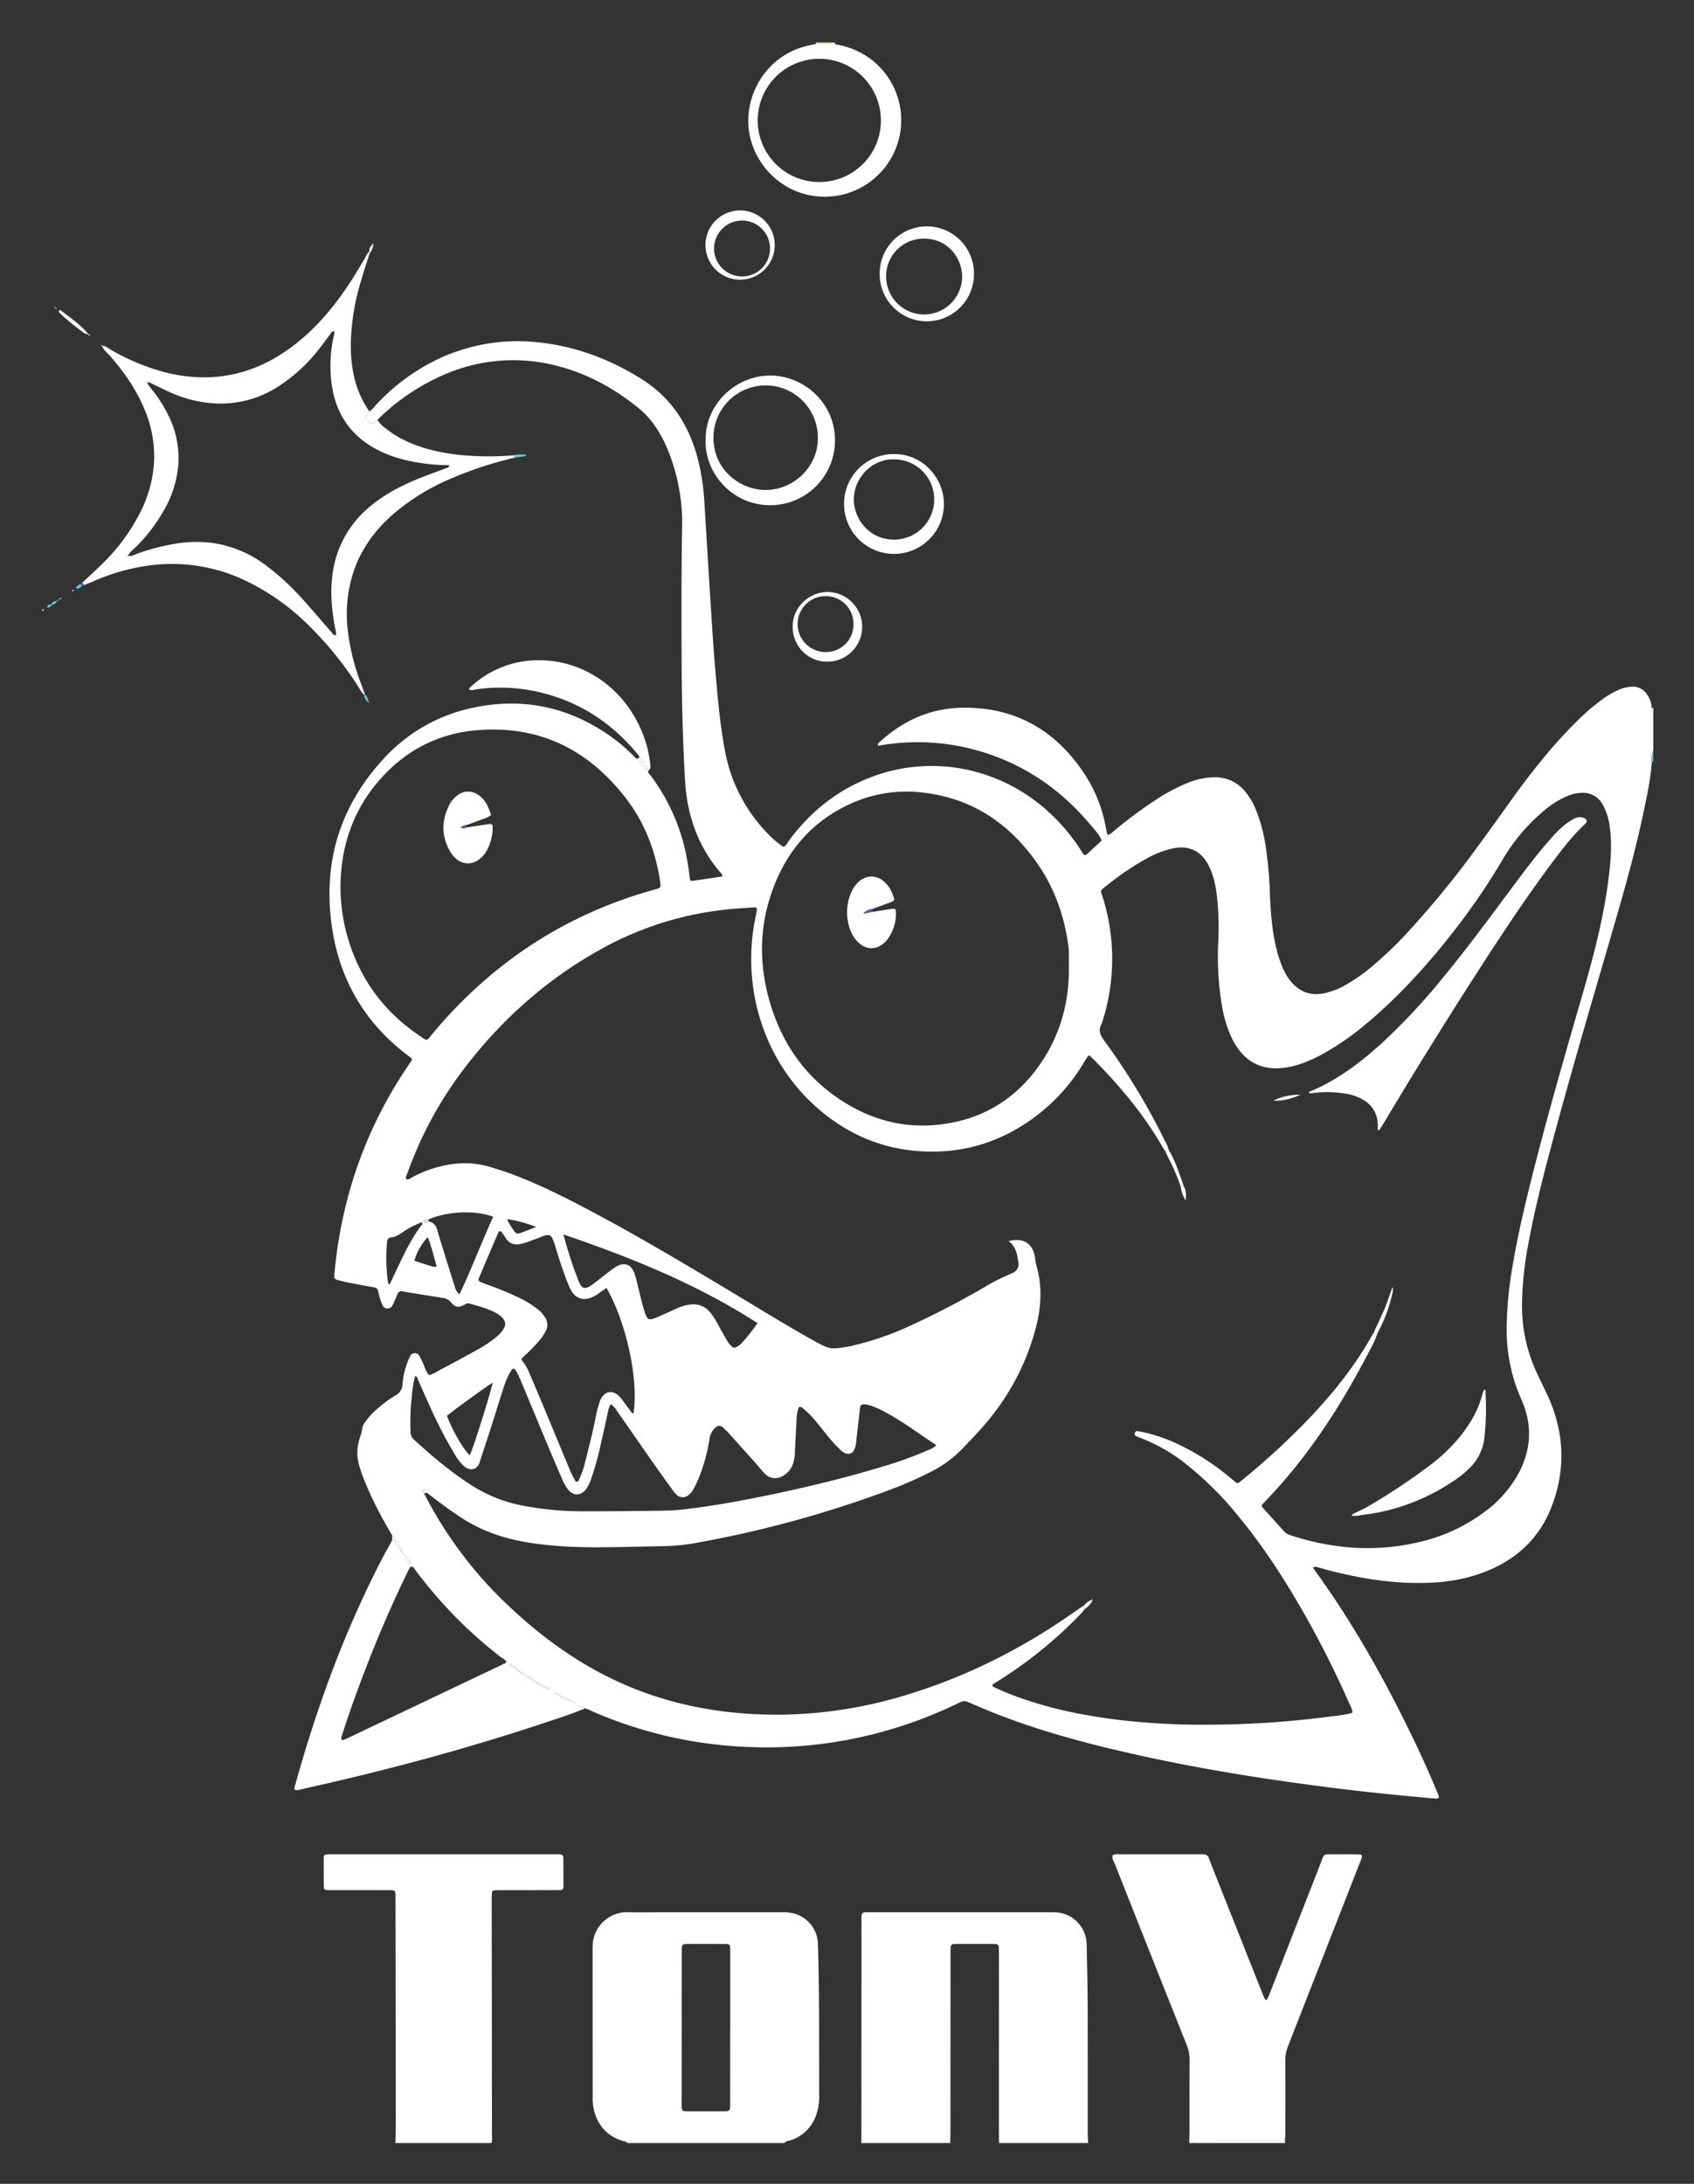 <svg id="Layer_1" data-name="Layer 1" xmlns="http://www.w3.org/2000/svg" viewBox="0 0 841.72 1084.72"><rect x="0" y="0" width="841.72" height="1084.72" fill="#333333" stroke="none"/><defs><style>.cls-1{fill:#fff;}.cls-2{fill:#e8eeae;}.cls-3{fill:#64c8db;}.cls-4{fill:#66cbde;}.cls-5{fill:#425eab;}.cls-6{fill:#feffff;}</style></defs><g id="背景"><path class="cls-1" d="M322.145,382.734c-.304,1.367.842,2.039,1.477,2.9A99.234,99.234,0,0,1,339.989,420.259a125.213,125.213,0,0,1,2.673,15.351c.254,1.998.362,2.066,2.074,1.824,4.688-.663,9.37-1.373,14.024-2.06.378-.947-.309-1.394-.751-1.911-11.129-13.014-16.536-28.277-17.567-45.193-1.38-22.655-1.741-45.341-1.795-68.032-.046-19.366-.072-38.731.282-58.097a95.927,95.927,0,0,0-7.206-38.916,63.915,63.915,0,0,0-5.879-11.072,42.768,42.768,0,0,0-8.712-9.576c-12.058-9.747-25.385-17.06-40.467-20.882a85.699,85.699,0,0,0-56.742,4.739,107.544,107.544,0,0,0-32.379,22.081q-.65.51-1.302,1.023c-1.481,1.17-1.876,1.151-3.225-.16-1.503-1.461-1.516-1.664-.314-3.605.294-.475.55-.974.823-1.463,1.46-.75,2.315-2.138,3.394-3.278a102.067,102.067,0,0,1,29.3-21.985,92.442,92.442,0,0,1,50.887-9.039c18.761,1.909,35.888,8.345,51.748,18.32,14.397,9.054,23.137,22.26,27.571,38.497a108.852,108.852,0,0,1,3.538,22.203q1.552,25.742,3.187,51.48c.635,9.948,1.236,19.901,2.075,29.833,1.216,14.389,2.35,28.8,5.092,43.005a79.102,79.102,0,0,0,21.02,40.559,45.077,45.077,0,0,0,7.933,6.755c1.464-.579,1.954-2.031,2.775-3.145,9.987-13.559,22.547-23.906,38.115-30.437,30.039-12.602,64.232-6.938,89.164,14.693A95.023,95.023,0,0,1,536.865,422.009c.47.726.899,1.482,1.41,2.178a.961.961,0,0,0,1.463.303,7.186,7.186,0,0,0,.685-.529q3.484-3.213,6.959-6.435c-1.185-3.174-3.589-5.506-5.692-8.008-15.694-18.679-35.177-31.453-58.904-37.515a109.37,109.37,0,0,0-45.11-1.813c-.506.082-1.027.396-1.53-.021-.029-.849.598-1.292,1.116-1.765,11.527-10.528,25.03-16.59,40.682-16.863,26.45-.462,46.629,11.141,61.049,33.049a71.577,71.577,0,0,1,10.45,26.402c.233,1.238.562,2.459.863,3.759,1.57-.306,2.395-1.374,3.368-2.168a232.094,232.094,0,0,1,20.515-15.229A90.805,90.805,0,0,1,589.422,389.164a36.964,36.964,0,0,1,14.285-3.101,19.044,19.044,0,0,1,15.094,7.22,33.799,33.799,0,0,1,5.069,8.534A80.197,80.197,0,0,1,629.042,421.44a205.903,205.903,0,0,1,1.975,22.869c.357,9.096,1.061,18.17,3.246,27.057a53.387,53.387,0,0,0,3.681,10.613,26.398,26.398,0,0,0,4.007,6.152c4.333,4.849,9.707,6.531,16.034,5.249a38.034,38.034,0,0,0,11.209-4.475,86.388,86.388,0,0,0,12.042-8.452,188.463,188.463,0,0,0,17.879-17.024,469.166,469.166,0,0,0,34.336-41.866c6.017-8.125,11.884-16.363,17.776-24.579,9.697-13.521,20.022-26.516,31.833-38.274a109.607,109.607,0,0,1,12.402-10.813,43.064,43.064,0,0,1,8.924-5.279,17.403,17.403,0,0,1,6.695-1.536,8.301,8.301,0,0,1,7.304,3.89,12.028,12.028,0,0,1,2.333,6.861,3.103,3.103,0,0,0,.786,3.176v17.346c-.532,1.862-1.17,3.71-.739,5.696-.498,8.392-2.279,16.585-3.987,24.776-4.627,22.196-10.997,43.936-17.337,65.685-9.77,33.517-19.625,67.011-28.644,100.742-4.249,15.893-8.299,31.838-11.282,48.028A173.459,173.459,0,0,0,756.25,647.822a78.901,78.901,0,0,0,6.968,33.213c1.775,3.945,3.77,7.792,5.592,11.716,8.52,18.353,9.383,37.105,2.027,55.927-6.436,16.468-18.744,27.071-35.257,32.901a83.971,83.971,0,0,1-23.306,4.485c-17.035.97-33.693-1.464-50.159-5.59-2.518-.631-5.007-1.373-7.516-2.039a2.183,2.183,0,0,0-2.163.173c.391.616.737,1.232,1.149,1.8,18.359,25.329,33.66,52.459,47.328,80.545,4.42,9.083,8.643,18.258,12.516,27.591.332.799.708,1.58,1.024,2.385.875,2.233.629,2.591-1.605,2.397-16.398-1.42-32.774-3.062-49.105-5.103-31.513-3.94-62.882-8.801-93.936-15.515-24.693-5.339-49.134-11.612-72.781-20.65-4.848-1.853-9.621-3.906-14.397-5.942-3.545-1.511-3.526-1.573-7.2.198q-9.751,4.701-19.916,8.421a217.693,217.693,0,0,1-90.659,12.616,213.501,213.501,0,0,1-70.694-17.385,12.561,12.561,0,0,0-4.042-1.451q-.413-.477-.827-.955-1.735-.865-3.466-1.736a2.056,2.056,0,0,0-1.733-.868,2.138,2.138,0,0,0-1.702-.881c-.671-.903-1.67-.805-2.619-.86q-.427-.426-.852-.854a2.076,2.076,0,0,0-1.75-.89,3.84,3.84,0,0,0-.599-.557.405.405,0,0,0-.653.273c-.018.068.157.239.273.283a7.182,7.182,0,0,0,.802.212,2.152,2.152,0,0,0,1.775.834q.434.418.868.839c.649.941,1.659.833,2.61.895a2.109,2.109,0,0,0,1.694.889q1.735.868,3.474,1.727a2.187,2.187,0,0,0,1.735.866q.039.701.078,1.402c-6.658,2.772-13.538,4.917-20.374,7.18-35.049,11.602-70.622,21.317-106.596,29.583q-6.742,1.549-13.491,3.068c-.678.152-1.379.2-1.865.268-.89-.564-.622-1.171-.481-1.68,10.942-39.582,24.966-77.979,44.021-114.437,1.402-2.683,2.924-5.303,4.39-7.951q.848.017,1.697.033c-.109,1.329.176,2.393,1.742,2.595-.06.751-.065,1.474.855,1.742a1.791,1.791,0,0,0,.845,1.75.991.991,0,0,0,.881.872c.074.508.264.898.876.855-.083,1.306.243,2.341,1.725,2.612l.324,2.694c-7.478,14.966-14.138,30.295-20.275,45.854-4.76,12.067-9.223,24.242-13.19,36.596a20.504,20.504,0,0,0-.64,2.061,1.977,1.977,0,0,0,.121,1.21c.243.481.759.244,1.11.101,1.066-.434,2.115-.914,3.155-1.408q27.132-12.897,54.26-25.803,11.508-5.472,23.018-10.941c.107-.074.303-.146.305-.223a3.592,3.592,0,0,0-.103-.693.448.448,0,0,1-.425-.47l.002-.021a1.145,1.145,0,0,0-.51-.398,20.545,20.545,0,0,1-1.822-1.134,223.893,223.893,0,0,1-19.27-16.736,233.953,233.953,0,0,1-24.37-28.088,3.787,3.787,0,0,0-1.739-2.55,4.77,4.77,0,0,0-1.724-2.61,1.057,1.057,0,0,0-.879-.857c-.085-.5-.272-.896-.878-.87.038-.742-.013-1.44-.852-1.756a2.115,2.115,0,0,0-.852-1.749,4.472,4.472,0,0,0-1.745-2.591c-.255-1.048-.492-2.108-1.598-2.641a196.391,196.391,0,0,1-13.063-25.401,90.561,90.561,0,0,1-3.235-8.934,22.728,22.728,0,0,1-.149-12.835c.567-2.075,1.441-4.049,1.619-6.255a6.649,6.649,0,0,1,1.329-2.679,31.587,31.587,0,0,1,5.772-6.429,61.175,61.175,0,0,1,9.379-6.964,6.334,6.334,0,0,0,3.475-5.467,37.077,37.077,0,0,1,3.31-12.935,9.487,9.487,0,0,1,.749-1.538,2.604,2.604,0,0,1,4.115-.079,37.008,37.008,0,0,1,1.739,3.466c1.135,2.131,1.488,4.66,3.284,6.453,2.278-.518,4.159-1.891,6.174-2.951q8.813-4.632,17.524-9.455a60.547,60.547,0,0,0,9.703-6.498,14.442,14.442,0,0,0,3.911-4.575,3.974,3.974,0,0,0-.457-4.466,12.216,12.216,0,0,0-4.466-3.348c-3.891-1.967-8.093-3.032-12.255-4.215a3.127,3.127,0,0,0-2.426.51c-3.177,1.621-4.472,1.484-6.829-1.097a5.881,5.881,0,0,0-3.584-2.133q-10.263-1.611-20.509-3.33a1.935,1.935,0,0,0-2.404,1.252c-.629,1.457-1.293,2.899-1.916,4.359-.641,1.502-1.302,2.996-3.312,2.859-1.762-.121-2.345-1.475-2.796-2.893a35.616,35.616,0,0,1-1.589-5.379c-.248-1.65-1.047-2.064-2.511-2.305-4.411-.726-8.801-1.59-13.192-2.436-1.273-.245-2.533-.573-3.781-.925-2.58-.728-2.534-.742-2.267-3.605a222.917,222.917,0,0,1,10.036-49.133,214.056,214.056,0,0,1,26.012-53.123c.807-1.196,1.603-2.4,2.379-3.562.016-1.11-.863-1.457-1.517-1.946-21.285-15.905-34.033-37.083-38.05-63.247-4.841-31.537,3.132-59.616,24.575-83.429a83.189,83.189,0,0,1,45.7-26.469c25.46-5.296,48.681.033,69.618,15.419A88.83,88.83,0,0,1,315.072,375.708a3.619,3.619,0,0,0,1.697,1.267c.598.138.704-.357,1.019-.586l.054-.214c-.386.273-.957.363-.806,1.089a1.444,1.444,0,0,0,1.632,1.226l.052-.008-.049-.074c-.204,1.167.462,2.089,1.5,2.049.112-.004.218-.168.326-.258l-.078-.104c-.628.88-.426,1.299.906,1.873l-.082-.111c-.022.686.071,1.253.994.965Zm-65.062,446.779.866.84a2.045,2.045,0,0,0,1.736.893q.432.421.864.842a2.265,2.265,0,0,0,1.685.942,2.218,2.218,0,0,0,1.786.816q.427.425.855.851a2.021,2.021,0,0,0,1.747.883l.862.845a2.231,2.231,0,0,0,1.694.931,2.435,2.435,0,0,0,1.734.867,2.195,2.195,0,0,0,1.775.835l.479.305-.312-.474a2.13,2.13,0,0,0-1.754-.891,2.097,2.097,0,0,0-1.728-.875,2.03,2.03,0,0,0-1.733-.854l-.853-.854a2.024,2.024,0,0,0-1.746-.884q-.429-.424-.858-.848a2.089,2.089,0,0,0-1.741-.902,2.012,2.012,0,0,0-1.733-.853l-.849-.857a1.994,1.994,0,0,0-1.753-.877q-.423-.429-.845-.859l-.864-.869a2.083,2.083,0,0,0-1.749-.885q-.431-.441-.863-.88l-.513-.295.303.506.89.853a2.075,2.075,0,0,0,1.74.894Q256.643,829.087,257.083,829.513ZM210.345,740.099c-.18-.369-.3-.415-.309-.136-.001.031.221.068.339.103a1.234,1.234,0,0,0,.334,1.664c.322.646.633,1.297.966,1.937A204.37,204.37,0,0,0,254.187,799.036c13.912,12.95,29.041,24.188,45.977,32.903,27.278,14.036,56.458,19.877,86.912,19.766a220.426,220.426,0,0,0,63.485-9.882c30.236-9.181,58.005-23.318,83.78-41.501,1.411-.995,2.868-1.924,4.303-2.884l.312,1.853c-.642.77-1.241,1.581-1.934,2.304a215.487,215.487,0,0,1-40.17,32.802c-1.097.697-2.211,1.366-3.296,2.081a.796.796,0,0,0,.022,1.39c2.1.956,4.191,1.935,6.328,2.804,18.597,7.564,38.057,11.529,57.908,13.843a357.066,357.066,0,0,0,40.199,2.159,471.958,471.958,0,0,0,62.62-4.021c3.803-.495,7.679-.75,11.383-1.94-.102-1.937-1.055-3.429-1.745-4.989q-9.632-21.803-21.326-42.575c-9.877-17.512-20.709-34.388-33.517-49.932A164.528,164.528,0,0,0,588.706,726.744a83.962,83.962,0,0,0-22.54-12.711,8.553,8.553,0,0,1-1.951-.902,1.192,1.192,0,0,1-.241-1.555,1.02,1.02,0,0,1,.935-.734,6.89,6.89,0,0,1,1.28.168,79.838,79.838,0,0,1,16.899,5.286,119.958,119.958,0,0,1,27.815,17.4c1.008.82,2.019,1.638,3.014,2.474a1.4,1.4,0,0,0,1.942.072c.571-.441,1.124-.906,1.682-1.363A364.204,364.204,0,0,0,647.643,707.473c13.267-13.588,25.258-28.16,34.485-44.859a3.424,3.424,0,0,1,.583-.621q.911.019,1.822.038a48.249,48.249,0,0,1-3.93,8.641C666.436,698.145,649.834,723.933,628.195,746.221c-1.641,1.691-1.618,1.726-.013,3.508,3.191,3.541,6.412,7.056,9.568,10.627a7.079,7.079,0,0,0,3.185,2.118c21.172,6.985,42.648,8.658,64.441,3.427a85.898,85.898,0,0,0,33.071-15.539A57.607,57.607,0,0,0,754.933,731.092c4.196-8.22,5.879-16.849,4.161-26.024a46.509,46.509,0,0,0-3.298-10.28,84.709,84.709,0,0,1-7.161-34.517A188.625,188.625,0,0,1,751.66,628.39c2.523-14.955,5.995-29.708,9.7-44.409,7.656-30.377,16.38-60.457,25.089-90.541,5.503-19.011,10.516-38.136,12.919-57.836.998-8.182,1.658-16.388.505-24.629a29.309,29.309,0,0,0-3.611-11.482,11.009,11.009,0,0,0-10.457-5.692,20.776,20.776,0,0,0-7.526,1.802,45.927,45.927,0,0,0-10.94,6.932,93.11,93.11,0,0,0-20.858,24.715,342.239,342.239,0,0,1-28.512,40.814c-11.753,14.513-24.42,28.154-38.775,40.155a131.352,131.352,0,0,1-22.766,15.74c-6.29,3.321-12.811,5.987-20.016,6.57-8.956.724-16.095-2.478-21.347-9.798a35.559,35.559,0,0,1-3.6-6.41,61.907,61.907,0,0,1-4.107-13.653,146.76,146.76,0,0,1-1.996-33.237,143.167,143.167,0,0,0-.616-21.641c-.605-5.471-1.634-10.857-4.172-15.826-3.706-7.256-9.594-10.131-17.52-8.614a45.257,45.257,0,0,0-12.527,4.669,136.047,136.047,0,0,0-20.482,13.73c-3.776,2.959-3.255,2.111-1.972,6.37a102.197,102.197,0,0,1-.619,62.246c-1.93,3.191-.865,5.691,1.227,8.542a329.608,329.608,0,0,1,30.238,49.972,12.165,12.165,0,0,1,1.658,3.965,1.617,1.617,0,0,1-1.556.963,11.207,11.207,0,0,1-.762-1.049c-9.494-16.716-21.695-31.306-35.2-44.872-.603-.606-1.263-1.157-1.853-1.694-.264.128-.435.155-.501.253-.64.95-1.296,1.892-1.883,2.875a93.192,93.192,0,0,1-22.988,26.261c-18.046,13.973-38.495,20.145-61.207,18.03-18.381-1.712-34.512-9.032-48.399-21.174-26.126-22.842-37.083-57.75-31.577-90.926.402-2.42.948-4.816,1.373-7.232.2-1.139-.253-1.688-1.363-1.601-5.18.406-10.368.656-15.537,1.282a162.891,162.891,0,0,0-57.935,18.093c-29.121,15.623-53.173,37.148-72.766,63.678A189.854,189.854,0,0,0,202.524,582.544c-.37,1.028-1.218,2.028-.592,3.273,1.28.193,2.142-.706,3.115-1.208a63.76,63.76,0,0,1,10.793-4.442c9.197-2.778,18.442-3.315,27.726-.518,3.865,1.164,7.723,2.388,11.496,3.817,14.61,5.535,28.469,12.676,42.211,20.045,22.783,12.218,44.958,25.492,67.127,38.776,13.251,7.941,26.37,16.107,39.887,23.595,8.211,4.548,8.265,4.513,18.582,2.731.283-.049.555-.162.836-.226a148.508,148.508,0,0,0,28.98-10.072q19.088-8.788,37.233-19.411a91.532,91.532,0,0,1,10.391-5.337c.929-.396,1.854-.804,2.763-1.243a4.697,4.697,0,0,0,2.939-5.244c-.553-3.99-1.224-7.942-4.822-10.628,7.691-1.933,12.473,1.467,13.238,9.253a13.476,13.476,0,0,0,.441,2.551c2.995,9.977,2.599,19.995.151,29.967a118.891,118.891,0,0,1-19.346,41.327c-5.335,7.415-11.632,13.972-17.975,20.513a55.711,55.711,0,0,1-14.219,10.494,186.96,186.96,0,0,1-21.768,9.614A553.296,553.296,0,0,1,348.788,765.839a107.105,107.105,0,0,1-17.612,2.124c-9.241.171-18.482.405-27.723.54-13.876.202-27.727-.115-41.461-2.4-11.509-1.914-22.363-5.547-32.252-11.925-6.08-3.922-11.849-8.246-17.554-12.674a2.289,2.289,0,0,0-1.842-1.406ZM208.169,607.678a38.605,38.605,0,0,0-8.298,4.554c-1.685,1.125-3.332,2.212-5.455,2.367a2.172,2.172,0,0,0-2.091,2.25l.003.053a85.371,85.371,0,0,0,.314,18.977c.1.697.002,1.592.93,2.193,1.879-3.96,3.64-7.729,5.45-11.473,3.008-6.224,6.123-12.39,10.337-17.919.442-.363.787-.778.228-1.282C209.033,606.9,208.619,607.456,208.169,607.678Zm4.782-.978c2.418.436,3.671,1.982,4.324,4.273,1.106,3.879,2.32,7.727,3.515,11.58,1.665,5.366,3.317,10.737,5.057,16.079.479,1.471.831,3.086,2.478,4.213,6.039-12.67,10.942-25.759,16.741-38.467-9.937-3.735-24.266-2.281-32.221,1.352a3.656,3.656,0,0,0-2.369.836.722.722,0,0,0-.167.697.77.77,0,0,0,.694.263c.667-.222,1.301-.542,1.948-.825ZM531.106,480.296c0-2.454.016-4.909-.008-7.363a22.048,22.048,0,0,0-.181-2.593c-1.97-15.295-6.996-29.47-15.932-42.09-13.971-19.73-32.598-31.994-56.956-34.63a67.088,67.088,0,0,0-36.668,6.178c-17.676,8.421-29.685,22.178-36.741,40.251-7.759,19.872-7.773,40.09-1.32,60.268,6.432,20.112,18.406,36.166,36.462,47.353,16.26,10.074,33.96,13.612,52.749,10.062,20.088-3.795,35.415-14.927,46.264-32.147C527.469,511.784,531.314,496.552,531.106,480.296ZM169.177,440.254a93.745,93.745,0,0,0,2.226,20.199c5.298,22.466,17.255,40.445,36.351,53.506,5.139,3.515,3.825,3.456,7.675-1.124,28.965-34.46,64.89-58.224,108.265-70.545.971-.276,1.959-.495,2.923-.793,1.37-.422,1.65-.832,1.563-2.158-.028-.432-.07-.865-.134-1.293-2.26-15.125-7.531-29.098-16.843-41.264-18.848-24.628-43.588-36.826-74.863-34.007-18.938,1.707-34.801,10.046-47.407,24.259-13.538,15.264-19.581,33.406-19.756,53.219ZM303.526,697.476a9.813,9.813,0,0,0-1.41,3.684c-1.105,5.075-2.205,10.151-3.394,15.207a149.29,149.29,0,0,1-5.044,18.352,20.023,20.023,0,0,1-2.251,4.664c-2.64,3.725-6.529,3.874-9.334.256a21.074,21.074,0,0,1-2.561-4.494q-4.322-9.919-8.487-19.907c-4.18-9.98-8.307-19.983-12.479-29.967a42.035,42.035,0,0,0-1.885-3.893c-1.088-1.997-1.798-2.032-2.914-.198a37.019,37.019,0,0,0-3.499,7.901c-2.396,7.411-4.67,14.862-7.038,22.282-1.579,4.946-3.313,9.843-4.834,14.807-1.259,4.111-5.141,4.724-8.105,1.835a24.418,24.418,0,0,1-4.013-5.09c-2.196-3.729-4.374-7.476-6.365-11.317-4.384-8.459-8.231-17.173-12.041-25.902-.368-.844-.415-1.963-1.604-2.157a51.25,51.25,0,0,0-1.612,9.857,105.525,105.525,0,0,0-.615,18.172,4.638,4.638,0,0,0,1.542,3.395c9.254,8.529,18.861,16.597,29.545,23.317a71.853,71.853,0,0,0,24.872,9.628A160.019,160.019,0,0,0,291.01,750.69c13.431-.036,26.863-.119,40.292-.356a118.142,118.142,0,0,0,12.505-1.111c11.317-1.412,22.535-3.444,33.712-5.693,20.372-4.098,40.578-8.89,60.478-14.9a180.075,180.075,0,0,0,23.178-8.372,11.782,11.782,0,0,0,4.116-2.359c-3.937-2.682-7.742-5.276-11.548-7.867a152.596,152.596,0,0,0-13.591-8.471,44.835,44.835,0,0,0-7.492-3.359,11.81,11.81,0,0,0-3.378-.671,1.644,1.644,0,0,0-1.875,1.374l-.002.011c-.16.848-.211,1.717-.31,2.577-.578,5.021-1.172,10.039-1.723,15.063a10.803,10.803,0,0,1-1.02,3.741,3.258,3.258,0,0,1-4.041,1.632,6.087,6.087,0,0,1-2.205-1.293c-1.764-1.701-3.515-3.433-5.107-5.293-2.441-2.852-4.723-5.84-7.114-8.735a46.68,46.68,0,0,0-6.287-6.562c-.752-.615-1.46-1.426-2.633-1.15a17.439,17.439,0,0,0-1.143,5.926c-.281,5.337-.593,10.673-.836,16.012a21.043,21.043,0,0,1-.875,5.979,10.886,10.886,0,0,1-5.428,6.457,6.99,6.99,0,0,1-8.703-1.353c-1.802-1.87-3.41-3.925-5.144-5.863q-6.499-7.267-13.041-14.496a27.683,27.683,0,0,0-2.474-2.426,2.561,2.561,0,0,0-3.869-.021,9.277,9.277,0,0,0-2.977,6.061,89.699,89.699,0,0,1-5.157,18.743,58.054,58.054,0,0,1-2.792,5.85,8.593,8.593,0,0,1-2.523,2.936,4.37,4.37,0,0,1-5.903-.338,20.519,20.519,0,0,1-2.207-2.666c-2.793-3.861-5.586-7.723-8.318-11.626-6.294-8.991-12.539-18.015-18.842-27a11.066,11.066,0,0,0-3.206-3.598ZM301.343,639.704c-1.048.738-2.086,1.472-3.126,2.202a19.398,19.398,0,0,1-4.862,2.785c-3.714,1.25-6.887.281-9.083-2.955a20.605,20.605,0,0,1-1.934-3.854c-2.331-5.753-4.23-11.657-6.055-17.586-.34-1.103-.62-2.23-1.045-3.3-1.138-2.871-1.486-4.526-5.726-2.877-2.15.836-4.296,1.686-6.469,2.455a28.202,28.202,0,0,1-4.549,1.354c-2.91.502-5.444-.179-7.132-2.877-.612-.978-1.282-1.922-1.97-2.848-.717-.966-1.396-.927-1.854.142q-4.771,11.138-9.496,22.295a1.666,1.666,0,0,0-.245.818c.073.388.215.927.5,1.08a20.582,20.582,0,0,0,2.779,1.162c5.298,1.896,10.542,3.929,15.631,6.336a52.403,52.403,0,0,1,10.045,5.931,15.524,15.524,0,0,1,4.304,4.799,6.487,6.487,0,0,1,.193,6.22,24.35,24.35,0,0,1-3.379,5.01,82.592,82.592,0,0,1-7.909,8.002c-.696.637-1.127,1.274-.307,2.175a21.046,21.046,0,0,1,3.419,5.99q3.194,7.341,6.27,14.733c4.718,11.318,9.392,22.654,14.123,33.966a48.692,48.692,0,0,0,2.346,4.623.929.929,0,0,0,1.697-.118,45.048,45.048,0,0,0,3.397-9.791c1.97-7.684,3.9-15.378,5.384-23.178.376-1.976,1.006-3.908,1.578-5.842a8.695,8.695,0,0,1,1.889-3.375,4.672,4.672,0,0,1,6.242-.951,10.792,10.792,0,0,1,3.1,2.981c1.467,1.967,2.913,3.95,4.381,5.916.327.437.603,1.034,1.346.725,2.593-18.361-4.371-46.456-13.481-62.148Zm-21.377-26.545a202.841,202.841,0,0,0,7.551,23.2c.229.529.457,1.062.737,1.565,1.065,1.913,2.328,2.311,4.31,1.246a21.929,21.929,0,0,0,2.873-1.929c2.41-1.839,4.776-3.736,7.184-5.578a33.198,33.198,0,0,1,3.528-2.499c4.064-2.34,7.36-1.251,9.015,3.104a63.874,63.874,0,0,1,1.807,6.675c1.051,4.047,1.945,8.142,3.174,12.134,1.487,4.832,2.136,5.047,6.77,3.034,3.438-1.493,6.836-3.079,10.273-4.576a19.927,19.927,0,0,1,6.26-1.6,10.452,10.452,0,0,1,9.245,3.735,34.057,34.057,0,0,1,4.02,6.148c1.538,2.776,3.059,5.564,4.679,8.292a13.541,13.541,0,0,0,2.17,2.67,1.862,1.862,0,0,0,2.389.286,10.002,10.002,0,0,0,2.129-1.451,84.065,84.065,0,0,0,8.305-10.426c-29.97-19.313-62.484-32.45-96.417-44.029ZM233.425,722.824c1.539-2.743,11.077-33.127,11.307-36.02-2.871,1.709-21.155,14.985-22.649,16.446C224.753,710.517,230.255,720.011,233.425,722.824Zm-16.445-93.78c-1.421-4.953-2.557-9.812-4.417-14.573a28.629,28.629,0,0,0-6.681,11.765c2.855.913,5.722,1.852,8.605,2.736a3.043,3.043,0,0,0,2.493.072Zm35.091-23.514a8.136,8.136,0,0,0,.501,1.48c.909,1.462,1.819,2.926,2.812,4.331,1.021,1.443,1.585,1.661,3.3,1.064,2.386-.83,4.722-1.808,7.757-2.986A69.619,69.619,0,0,0,252.071,605.531Z"/><path class="cls-1" d="M311.776,1064.456a2.134,2.134,0,0,0-1.443-.826c-8.92-2.195-15.121-9.261-15.813-19.815-.047-.72-.026-1.445-.027-2.167q-.027-36.632-.044-73.264a24.71,24.71,0,0,1,.494-5.586,17.169,17.169,0,0,1,16.37-13.001c6.35.181,12.709.024,19.064.023q28.815-.003,57.63.001a21.656,21.656,0,0,1,7.683.985,16.052,16.052,0,0,1,10.704,14.412c.031.577.033,1.155.05,1.733.622,20.071.54,40.15.582,60.227.01,4.769-.02,9.538.034,14.306a26.966,26.966,0,0,1-1.225,8.101,19.766,19.766,0,0,1-12.557,13.365c-1.17.444-2.636.302-3.485,1.507Zm51.023-57.309h.048q0-12.781-0-25.561c-.001-4.477.028-8.954-.02-13.43-.024-2.275-.286-2.554-2.479-2.573-5.485-.046-10.97-.023-16.455-.022-5.555.001-5.113-.361-5.118,5.177q-.031,35.959-.049,71.918c-.001,1.155-.027,2.312.013,3.466.079,2.262.311,2.559,2.488,2.574,5.918.043,11.836.036,17.754.014,3.77-.014,3.806-.041,3.812-3.871q.026-18.846.007-37.692Zm65.14,57.309c.027-1.443.077-2.885.077-4.328q.018-52.418.03-104.835c.002-5.868-.461-5.473,5.274-5.474q43.517-.002,87.033.001c1.299 0,2.598.029,3.897.032A16.19,16.19,0,0,1,539.925,965.294c.005.289.035.577.039.865.162,9.521.427,19.041.461,28.563.078,21.804.041,43.609.061,65.414.001,1.44.096,2.88.147,4.321H496.422c-.025-1.875-.072-3.751-.072-5.626q.007-43.941.022-87.883c0-1.297-.014-2.596-.085-3.891a1.383,1.383,0,0,0-1.353-1.399c-1.004-.082-2.015-.091-3.023-.093q-7.14-.013-14.28-.002c-5.765.012-5.333-.495-5.336,5.388q-.017,43.941-.03,87.883c-.001,1.875-.077,3.749-.118,5.624Z"/><path class="cls-1" d="M590.913,1064.456c.05-2.451.14-4.901.143-7.352.015-11.267-.03-22.534.033-33.801a19.627,19.627,0,0,0-1.441-7.562q-17.806-44.635-35.468-89.328c-.62-1.567-1.713-3.047-1.372-4.868a4.646,4.646,0,0,1,2.98-.488q20.358-.018,40.716-.009c.433,0,.867.024,1.299.001a2.631,2.631,0,0,1,2.874,2.014c3.932,10.084,7.961,20.129,11.953,30.189q7.267,18.31,14.531,36.621c.424,1.068.875,2.13,1.399,3.152a.591.591,0,0,0,1.029.085,28.315,28.315,0,0,0,1.404-3.15q12.459-31.852,24.916-63.705c2.402-6.114,1.027-5.118,7.621-5.197,3.897-.046,7.796-.018,11.694.032,1.407.018,1.773.616,1.308,1.967-.328.955-.736,1.882-1.104,2.823q-17.674,45.153-35.379,90.295a18.725,18.725,0,0,0-1.382,7.135c.072,11.844.041,23.689.021,35.534-.003,1.581-.152,3.161-.234,4.741l-32.302-0q-5.384,0-10.767.002c-1.003.001-2.034-.077-2.738.87Zm-394.433,0c.064-3.604.188-7.209.184-10.813q-.057-54.831-.152-109.663c-.009-5.685.498-5.107-5.096-5.12-8.376-.019-16.752-.004-25.128-.006-1.155-0-2.312.018-3.465-.028-1.522-.06-1.903-.347-1.918-1.703q-.082-7.151-.049-14.303c.005-1.342.416-1.674,1.895-1.738,1.153-.05,2.31-.034,3.465-.034q54.156-.002,108.312.007c5.999.003,5.369-.631,5.409,5.245.025,3.612.026,7.223.022,10.835a1.454,1.454,0,0,1-1.526,1.668q-1.731.049-3.464.049-12.998.006-25.995.007c-1.152.001-2.306.039-3.456.116a1.129,1.129,0,0,0-1.09,1.13c-.079,1.295-.112,2.594-.11,3.892q.065,58.082.134,116.164c.001,1.434.253,2.893-.292,4.294Z"/><path class="cls-1" d="M592.647,1064.456c.704-.947,1.735-.869,2.738-.87q5.384-.004,10.767-.002,16.151,0,32.302 0.0.069.436.138.871Z"/><path class="cls-2" d="M405.487,21.824a3.467,3.467,0,0,1-.088-.724H414.935q-.069.394-.101.793Q410.162,21.858,405.487,21.824Z"/><path class="cls-3" d="M820.766,378.05c-.432-1.987.207-3.835.739-5.696v6.071Q821.134,378.241,820.766,378.05Z"/><path class="cls-1" d="M821.505,355.008a3.103,3.103,0,0,1-.786-3.176c.262-.095.524-.194.786-.293ZM183.527,204.311c-.273.488-.529.988-.823,1.463-1.202,1.94-1.189,2.144.314,3.605,1.348,1.311,1.743,1.33,3.225.16q.65-.514,1.302-1.023c1.188,2.243,3.26,3.61,5.181,5.086,6.017,4.623,12.887,7.485,20.137,9.514a100.817,100.817,0,0,0,21.685,3.301,136.65,136.65,0,0,0,21.104-.313q-.048.637-.092,1.273a187.495,187.495,0,0,0-32.017,10.566,108.975,108.975,0,0,0-28.24,17.496c-9.999,8.772-17.332,19.298-20.754,32.306a67.489,67.489,0,0,0-1.85,24.47,109.679,109.679,0,0,0,6.96,28.07c.571,1.481,1.082,2.985,1.62,4.478l-.32-.097-.064.328c-1.412-1.097-2.087-2.734-3.024-4.172a173.448,173.448,0,0,0-25.138-30.824,114.948,114.948,0,0,0-32.264-22.306,84.816,84.816,0,0,0-43.942-7.101,100.425,100.425,0,0,0-29.973,8.098c-1.585.684-3.203,1.293-4.806,1.935q-.445-.575-.888-1.147c3.667-3.474,7.438-6.846,10.98-10.443A95.262,95.262,0,0,0,70.395,253.063a61.979,61.979,0,0,0,6.195-25.053,59.893,59.893,0,0,0-4.871-24.899c-4.05-9.714-9.963-18.209-16.852-26.089-1.407-1.61-3.21-2.912-4.064-4.978l.203-.188c1.437-.115,2.385.907,3.488,1.537A109.654,109.654,0,0,0,81.964,184.911c24.423,6.168,46.304.902,65.815-14.794,10.926-8.79,19.595-19.565,27.135-31.296,2.263-3.521,4.332-7.167,6.489-10.756a11.299,11.299,0,0,1,2.112-3.23c.037.357.074.71.111,1.063-1.59,5.094-3.271,10.162-4.749,15.289a113.541,113.541,0,0,0-4.506,27.715,70.594,70.594,0,0,0,1.44,17.658,48.533,48.533,0,0,0,7.716,17.752Zm-119.618,71.848c1.527.201,2.804-.62,4.141-1.094a108.029,108.029,0,0,1,17.11-4.647,65.222,65.222,0,0,1,19.399-.868,57.721,57.721,0,0,1,27.721,11.384,126.141,126.141,0,0,1,18.701,17.377c4.637,5.155,9.114,10.453,13.702,15.652.579.656.923,1.827,2.214,1.526a6.693,6.693,0,0,0-.289-3.024c-1.64-8.542-2.556-17.094-1.533-25.832a52.002,52.002,0,0,1,19.039-35.278c6.967-5.786,14.88-9.924,23.189-13.344,4.669-1.921,9.447-3.575,14.157-5.398.682-.264,1.768-.225,1.687-1.548a90.455,90.455,0,0,1-12.958-.936c-8.211-1.127-16.15-3.179-23.481-7.151-11.787-6.386-18.929-16.23-21.464-29.384a67.363,67.363,0,0,1,.49-26.257c.19-.947.696-1.882.153-2.878-1.07.042-1.367.973-1.868,1.628-2.018,2.639-3.919,5.371-6.019,7.942a80.88,80.88,0,0,1-20.531,18.448,52.514,52.514,0,0,1-30.124,7.925,62.284,62.284,0,0,1-22.607-5.449c-3.688-1.638-7.288-3.477-10.93-5.22-.319-.257-.723-.608-1.052-.22-.354.417.063.698.437.891.846,1.153,1.653,2.336,2.545,3.452A63.939,63.939,0,0,1,84.343,207.771a47.021,47.021,0,0,1,4.287,22.669,54.108,54.108,0,0,1-6.469,21.763A84.707,84.707,0,0,1,68.041,271.19c-1.481,1.534-3.369,2.699-4.359,4.693a8.045,8.045,0,0,0-.781.288c-.114.055-.186.196-.278.298.106.093.202.252.319.268.461.065.85-.042.968-.578Z"/><path class="cls-1" d="M405.487,21.824q4.674.035,9.347.069c1.684.394,3.383.734,5.051,1.19a37.998,37.998,0,0,1-1.437,73.634c-23.976,5.337-43.557-11.81-46.301-31.78-2.492-18.139,9.028-37.613,29.113-42.191,1.406-.32,2.817-.616,4.226-.922Zm32.21,38.088a30.604,30.604,0,1,0-30.706,30.503l.056 0a30.51,30.51,0,0,0,30.649-30.37l0-.132Z"/><path class="cls-1" d="M317.842,376.175l-.054.214c-.092-1.097-.911-1.755-1.55-2.515-13.461-16.005-30.309-26.435-50.847-30.636a84.018,84.018,0,0,0-29.688-.677,3.995,3.995,0,0,1-2.456.07c-.272-.714.239-1.083.642-1.45a48.86,48.86,0,0,1,30.353-13.115c23.044-1.534,44.623,11.855,54.373,34.581a57.761,57.761,0,0,1,4.541,17.51c.099,1.073.014,1.987-1.011,2.577l.093.087c.014-.678.206-1.539-.994-.965l.083.112c.581-.856.358-1.318-.906-1.873l.078.104c.21-1.018-.476-1.564-1.154-2.074-.098-.074-.442.181-.672.283l.05.074c.134-.286.807-.349.377-.867-.407-.489-.835-.96-1.255-1.44Z"/><path class="cls-1" d="M350.604,218.587c-.271-17.386,14.643-32.167,32.379-32.044,15.944.111,31.801,12.994,31.913,32.153A32.175,32.175,0,0,1,382.793,250.945q-.068 0-.137,0c-18.56-.03-32.499-15.568-32.052-32.358Zm55.78-.997a25.942,25.942,0,1,0-51.883-.428q-.001.128-.001.256c.065,16.274,13.553,25.946,25.874,25.963,14.15.019,26.142-11.769,26.01-25.79Z"/><path class="cls-1" d="M444.329,225.539c13.805-.141,24.741,11.678,24.683,24.88a24.807,24.807,0,0,1-49.614-.193l0-.042a24.691,24.691,0,0,1,24.735-24.646Q444.231,225.538,444.329,225.539Zm-.088,2.625c-10.914-.299-19.87,9.148-19.99,19.66-.108,9.459,7.194,20.157,19.954,20.199a19.93,19.93,0,1,0,.121-39.86q-.043-0-.085-0Zm-7.141-91.99a23.427,23.427,0,1,1,46.852-.276q.001.128 0.0.256a23.426,23.426,0,0,1-46.852.02Zm40.979,1.313c-.06-9.846-7.624-19.039-19.036-18.959A18.658,18.658,0,0,0,440.291,137.093q-.001.108 0.0.216a18.894,18.894,0,0,0,37.787.177ZM393.887,311.501c-.262-9.709,8.016-17.41,17.201-17.442a17.302,17.302,0,0,1,.271,34.602,17.096,17.096,0,0,1-17.468-16.715Q393.887,311.724,393.887,311.501Zm16.363,12.373a13.622,13.622,0,0,0,13.827-13.413q.002-.133.001-.266a13.77,13.77,0,0,0-13.43-14.101q-.228-.006-.457-.004a13.892,13.892,0,0,0,.058,27.784h0ZM350.539,121.466a17.203,17.203,0,1,1-.002.256Q350.537,121.594,350.539,121.466Zm18.122,15.847a13.875,13.875,0,1,0,.173-27.75q-.075-0-.149-0a13.875,13.875,0,0,0-.024,27.75Z"/><path class="cls-1" d="M43.848,166c-.555-.093-1.232-.014-1.647-.306a113.029,113.029,0,0,1-12.418-10.112,1.716,1.716,0,0,1-.485-.698.588.588,0,0,1,.873-.746c4.761,3.723,9.82,7.101,13.747,11.796Z"/><path class="cls-1" d="M183.626,125.898c-.037-.353-.074-.706-.111-1.063-.185-1.776,1.143-2.833,1.98-4.138A8.292,8.292,0,0,1,183.626,125.898Z"/><path class="cls-3" d="M261.472,225.715q-.089.406-.214.803-2.853.429-5.701.859c.033-.425.063-.849.095-1.274C257.551,225.344,259.543,226.005,261.472,225.715Z"/><path class="cls-4" d="M181.278,344.761c1.198,1.065,1.472,2.553,2.208,4.457-1.824-1.3-2.555-2.564-2.592-4.23,0,.004.064-.324.064-.324Z"/><path class="cls-3" d="M40.462,291.315a7.612,7.612,0,0,1-1.275.975,1.277,1.277,0,0,1-1.108.029c-.621-.549.025-1.004.363-1.308a11.119,11.119,0,0,1,1.698-1.07Q40.303,290.627,40.462,291.315Z"/><path class="cls-4" d="M25.759,300.429a2.896,2.896,0,0,1-1.593,1.371c-.185.088-.489-.072-.739-.119.051-.242.025-.55.166-.715a2.457,2.457,0,0,1,1.946-.746Z"/><path class="cls-4" d="M25.538,300.22a2.408,2.408,0,0,1,2.749-1.603l.031.03a3.202,3.202,0,0,1-2.559,1.783Z"/><path class="cls-1" d="M196.521,765.196q-.849-.016-1.697-.032.023-1.284.045-2.565c1.106.534,1.343,1.593,1.598,2.641Z"/><path class="cls-3" d="M36.824,293.067a.896.896,0,0,1-.833.737c-.085.012-.294-.207-.279-.239a1.948,1.948,0,0,1,.419-.655C36.385,292.695,36.649,292.787,36.824,293.067Z"/><path class="cls-4" d="M21.542,302.428c.142.148.435.342.406.443a.859.859,0,0,1-.91.647c-.11-.004-.315-.185-.303-.255a.991.991,0,0,1,.806-.836Z"/><path class="cls-1" d="M289.221,849.133q-.039-.701-.078-1.402l.145-.171q.413.478.827.955C290.069,849.087,289.722,849.222,289.221,849.133Z"/><path class="cls-4" d="M30.884,296.89a1.767,1.767,0,0,1-1.722.867l.017.017c.375-.704,1.054-.784,1.741-.849Z"/><path class="cls-1" d="M44.787,166.79c-.516-.022-.888-.216-.938-.79l.069-.066a1.029,1.029,0,0,1,.846.879Z"/><path class="cls-5" d="M40.462,291.315q-.16-.687-.322-1.373a1.9,1.9,0,0,1,.72-.466q.443.572.887,1.146Q41.105,290.971,40.462,291.315Z"/><path class="cls-4" d="M29.162,297.757c.011.574-.333.811-.844.889l-.03-.03c.025-.569.382-.786.891-.842Z"/><path class="cls-1" d="M50.803,172.045l-.619-.362.403-.387c.137.189.275.378.416.564Z"/><path class="cls-4" d="M30.919,296.925l.174-.342-.209.307Z"/><path class="cls-1" d="M27.472,152.892l.719.303c-.51.666-.586.049-.765-.26Z"/><path class="cls-1" d="M27.426,152.935l-.559-.409c.531-.423.565-.022.605.366Zm17.337,13.878.376.39c-.084-.025-.204-.024-.243-.08a1.148,1.148,0,0,1-.109-.332Z"/><path class="cls-1" d="M682.711,661.994a3.729,3.729,0,0,1,.173-.84c1.686-3.662,3.511-7.265,5.05-10.988,1.477-3.573,2.662-7.267,4.017-11.024a7.815,7.815,0,0,1-.275,3.982,74.317,74.317,0,0,1-7.143,18.907q-.911-.019-1.822-.038ZM580.574,570.845c3.026,5.052,4.913,10.59,6.846,16.107.283.809.538,1.627.805,2.441q-.795-.061-1.59-.12a97.183,97.183,0,0,0-5.827-13.639c-.637-1.255-1.196-2.549-1.791-3.825a1.617,1.617,0,0,0,1.556-.963ZM538.645,797.438a8.125,8.125,0,0,1,3.731-2.692l-.06-.102c.308.315.466.649.144,1.052a13.609,13.609,0,0,1-3.504,3.594q-.156-.926-.311-1.852Z"/><path class="cls-2" d="M212.845,605.73q.054.485.108.971c-.648.283-1.282.603-1.949.825a.77.77,0,0,1-.694-.263.722.722,0,0,1,.167-.697,3.656,3.656,0,0,1,2.369-.836Z"/><path class="cls-1" d="M205.136,778.223q-.684.048-1.367.095-.161-1.349-.323-2.695l-.048.05a3.788,3.788,0,0,1,1.739,2.55Zm-3.463-5.16a4.773,4.773,0,0,1,1.724,2.61l.049-.05c-1.482-.271-1.809-1.306-1.726-2.611Zm-5.206-7.823a4.472,4.472,0,0,1,1.745,2.591l.051-.04c-1.567-.202-1.852-1.266-1.742-2.595Z"/><path class="cls-6" d="M318.671,378.407c.23-.103.574-.357.672-.283.678.509,1.364,1.056,1.154,2.074-.109.09-.215.254-.327.258-1.038.04-1.703-.881-1.5-2.049Z"/><path class="cls-1" d="M212.187,741.505q-.739.114-1.478.226a1.235,1.235,0,0,1-.334-1.665l-.03.033A2.29,2.29,0,0,1,212.187,741.505Z"/><path class="cls-1" d="M282.239,844.25c-.951-.063-1.96.046-2.608-.896l.136-.139c.949.056,1.948-.042,2.618.861Z"/><path class="cls-6" d="M317.842,376.175c.419.479.848.95,1.254,1.44.43.518-.242.581-.377.867a1.444,1.444,0,0,1-1.676-1.167l-.008-.052C316.886,376.537,317.456,376.448,317.842,376.175Z"/><path class="cls-1" d="M289.143,847.731a2.182,2.182,0,0,1-1.734-.867l.145-.171a2.047,2.047,0,0,1,1.734.867Z"/><path class="cls-1" d="M285.821,845.824a2.05,2.05,0,0,1,1.732.87l-.144.17a2.194,2.194,0,0,1-1.739-.861Z"/><path class="cls-1" d="M284.088,844.956a2.058,2.058,0,0,1,1.733.869l-.151.179a2.212,2.212,0,0,1-1.737-.864Z"/><path class="cls-1" d="M198.212,767.832a2.114,2.114,0,0,1,.852,1.749l.054-.047c-.92-.268-.916-.991-.855-1.742Z"/><path class="cls-1" d="M199.962,771.285a1.792,1.792,0,0,1-.845-1.75l-.054.046c.839.316.89,1.014.852,1.755Z"/><path class="cls-1" d="M283.934,845.139a2.109,2.109,0,0,1-1.694-.889l.146-.173a2.135,2.135,0,0,1,1.703.88Zm-5.172-2.622a2.155,2.155,0,0,1-1.774-.835l.177-.211a2.078,2.078,0,0,1,1.75.891Z"/><path class="cls-6" d="M320.419,380.094c1.264.555,1.488,1.018.906,1.873C319.993,381.393,319.791,380.974,320.419,380.094Z"/><path class="cls-1" d="M276.987,841.682a7.182,7.182,0,0,1-.802-.212c-.116-.044-.291-.215-.273-.283a.405.405,0,0,1,.653-.273,3.839,3.839,0,0,1,.599.557Zm-5.888-3.684a2.134,2.134,0,0,1,1.753.892l-.167.171a2.2,2.2,0,0,1-1.774-.837Z"/><path class="cls-1" d="M270.911,838.224a2.429,2.429,0,0,1-1.733-.869l.193-.232a2.102,2.102,0,0,1,1.727.876Z"/><path class="cls-1" d="M267.639,836.268a2.038,2.038,0,0,1,1.732.856l-.193.232a2.222,2.222,0,0,1-1.694-.93Zm-1.019-.685a2.023,2.023,0,0,1-1.744-.886l.165-.166a2.03,2.03,0,0,1,1.744.886Zm-4.18-2.801a2.092,2.092,0,0,1,1.741.903l-.163.164a2.22,2.22,0,0,1-1.784-.819Z"/><path class="cls-1" d="M260.708,831.927a2.02,2.02,0,0,1,1.732.854l-.206.248a2.256,2.256,0,0,1-1.685-.942Zm-1.025-.679a2.051,2.051,0,0,1-1.734-.895l.158-.16a2,2,0,0,1,1.751.879Zm-5.034-3.668a2.085,2.085,0,0,1,1.747.888l-.191.193a2.076,2.076,0,0,1-1.738-.896Z"/><path class="cls-1" d="M253.785,826.701q.431.441.863.881l-.182.183q-.447-.426-.891-.852Zm3.297,2.814q-.438-.428-.877-.855l.191-.192q.433.433.864.869Z"/><path class="cls-1" d="M257.949,830.353q-.433-.42-.866-.839l.177-.177q.424.428.847.857Zm-4.375-3.441-.303-.506q.256.147.513.295Zm6.284,4.16q.424.429.85.856l-.158.16q-.433-.42-.866-.841Zm-8.529-5.086q.101-.459.202-.917a3.555,3.555,0,0,1,.104.694C251.632,825.841,251.437,825.913,251.329,825.987Zm-.221-1.408q-.474.088-.51-.398A1.145,1.145,0,0,1,251.108,824.579Zm13.073,9.105q.429.424.859.847l-.164.165q-.429-.424-.857-.849Zm2.604,1.732q.426.427.853.853l-.154.156q-.432-.422-.863-.843Zm6.067,3.474.312.474q-.239-.152-.479-.304Z"/><path class="cls-6" d="M321.243,381.856c1.2-.574,1.009.286.994.965C321.314,383.109,321.221,382.542,321.243,381.856Z"/><path class="cls-1" d="M278.914,842.362q.426.427.852.854l-.136.138q-.435-.419-.868-.838Z"/><path class="cls-1" d="M200.794,772.206a1.057,1.057,0,0,1,.879.857l.047-.052c-.612.043-.802-.347-.876-.855Zm.05-.05a.991.991,0,0,1-.881-.872l-.047.051c.606-.026.793.37.878.87Zm9.531-32.091c-.118-.034-.34-.072-.339-.103.009-.279.129-.233.309.136Z"/><path class="cls-1" d="M63.909,276.16c-.117.536-.507.643-.968.578-.116-.016-.213-.175-.319-.268.091-.102.164-.243.278-.298.249-.119.519-.195.779-.291ZM73.193,190.405c-.373-.192-.791-.474-.437-.891.33-.388.733-.037,1.053.217C73.605,189.954,73.399,190.18,73.193,190.405Z"/><path class="cls-1" d="M684.554,561.138c0-1.152.086-2.311-.015-3.454a14.022,14.022,0,0,0-6.651-11.081,24.728,24.728,0,0,0-9.723-3.424,53.398,53.398,0,0,0-15.531-.286c-.712.095-1.438.09-2.226.136.011-.922.852-1.015,1.313-1.211,12.915-5.523,23.967-13.816,34.299-23.146a308.465,308.465,0,0,0,30.786-32.837c12.145-14.701,23.411-30.076,34.817-45.345,6.048-8.097,12.084-16.208,18.803-23.776a56.181,56.181,0,0,1,7.406-7.275,30.88,30.88,0,0,1,4.347-2.81,5.718,5.718,0,0,1,5.023-.241c1.33.544,1.593,1.636.635,2.66-.099.105-.204.205-.309.304-6.57,6.151-11.974,13.295-17.316,20.48-12.841,17.273-24.659,35.247-36.313,53.33q-23.696,36.767-46.117,74.326c-.797,1.327-1.669,2.609-2.506,3.912Z"/><path class="cls-1" d="M671.593,752.859c.457-.971,1.318-1.149,2.058-1.518,2.196-1.092,4.46-2.074,6.554-3.338a321.963,321.963,0,0,0,30.62-20.406,87.789,87.789,0,0,0,13.267-12.414c5.887-6.892,10.498-14.479,12.699-23.379a10.603,10.603,0,0,1,.711-1.631c1.035.305.598,1.172.621,1.707a129.106,129.106,0,0,1-.581,22.495,24.778,24.778,0,0,1-7.029,14.535,46.451,46.451,0,0,1-6.983,5.811,101.955,101.955,0,0,1-46.009,17.691c-1.945.234-3.873.781-5.928.445Z"/><path class="cls-1" d="M646.286,543.808c-4.202,1.655-8.394,3.202-13.53,2.859A28.557,28.557,0,0,1,646.286,543.808Zm-59.65,45.465q.795.059,1.59.12c1.266,1.915,1.117,3.986.976,6.933a16.537,16.537,0,0,1-2.567-7.052Z"/><path class="cls-1" d="M542.377,794.746q.263-.244.525-.489c.011.183.098.421.015.536-.17.237-.413.157-.601-.149ZM545,792.994l-.121.108.091-.108H545Zm-.03,0,.109-.117-.082.117h-.027Z"/><path class="cls-1" d="M433.529,452.932c3.278-.507,6.554-1.03,9.836-1.511,1.221-.179,1.778.201,1.8,1.221a21.787,21.787,0,0,1-4.101,13.842,11.12,11.12,0,0,1-.836.993c-4.34,4.636-10.07,4.65-14.38-.002a17.892,17.892,0,0,1-4.121-7.991,24.639,24.639,0,0,1,1.006-15.702,15.349,15.349,0,0,1,4.181-5.977,9.076,9.076,0,0,1,12.231-.037,14.684,14.684,0,0,1,4.188,5.973c1.444,3.779,1.672,3.453-2.079,4.89-2.557.98-5.142,1.886-7.709,2.824-1.513.345-3.088.58-4.579,2.395Z"/><path class="cls-5" d="M433.529,452.932l-4.563.918c1.491-1.815,3.066-2.05,4.579-2.395C433.535,451.948,433.532,452.44,433.529,452.932Z"/><path class="cls-1" d="M231.645,411.025c3.85-.574,7.697-1.167,11.551-1.71,1.089-.153,1.618.345,1.59,1.455a23.814,23.814,0,0,1-3.1,12.013c-4.773,7.907-13.338,8.143-17.975.227-4.587-7.831-4.393-15.966-.08-23.935a12.873,12.873,0,0,1,2.759-3.302c3.876-3.481,8.581-3.426,12.506.035a13.801,13.801,0,0,1,3.363,4.47c.674,1.423,1.17,2.929,1.771,4.464-1.867,1.723-4.248,2.007-6.332,2.895-1.986.846-4.056,1.496-6.083,2.231a4.695,4.695,0,0,0-2.752,1.207c1.07.295,1.91.557,2.781-.053Z"/><path class="cls-5" d="M231.645,411.025c-.871.61-1.711.347-2.781.053a4.695,4.695,0,0,1,2.752-1.207c.006.386.017.77.029,1.155Z"/></g></svg>